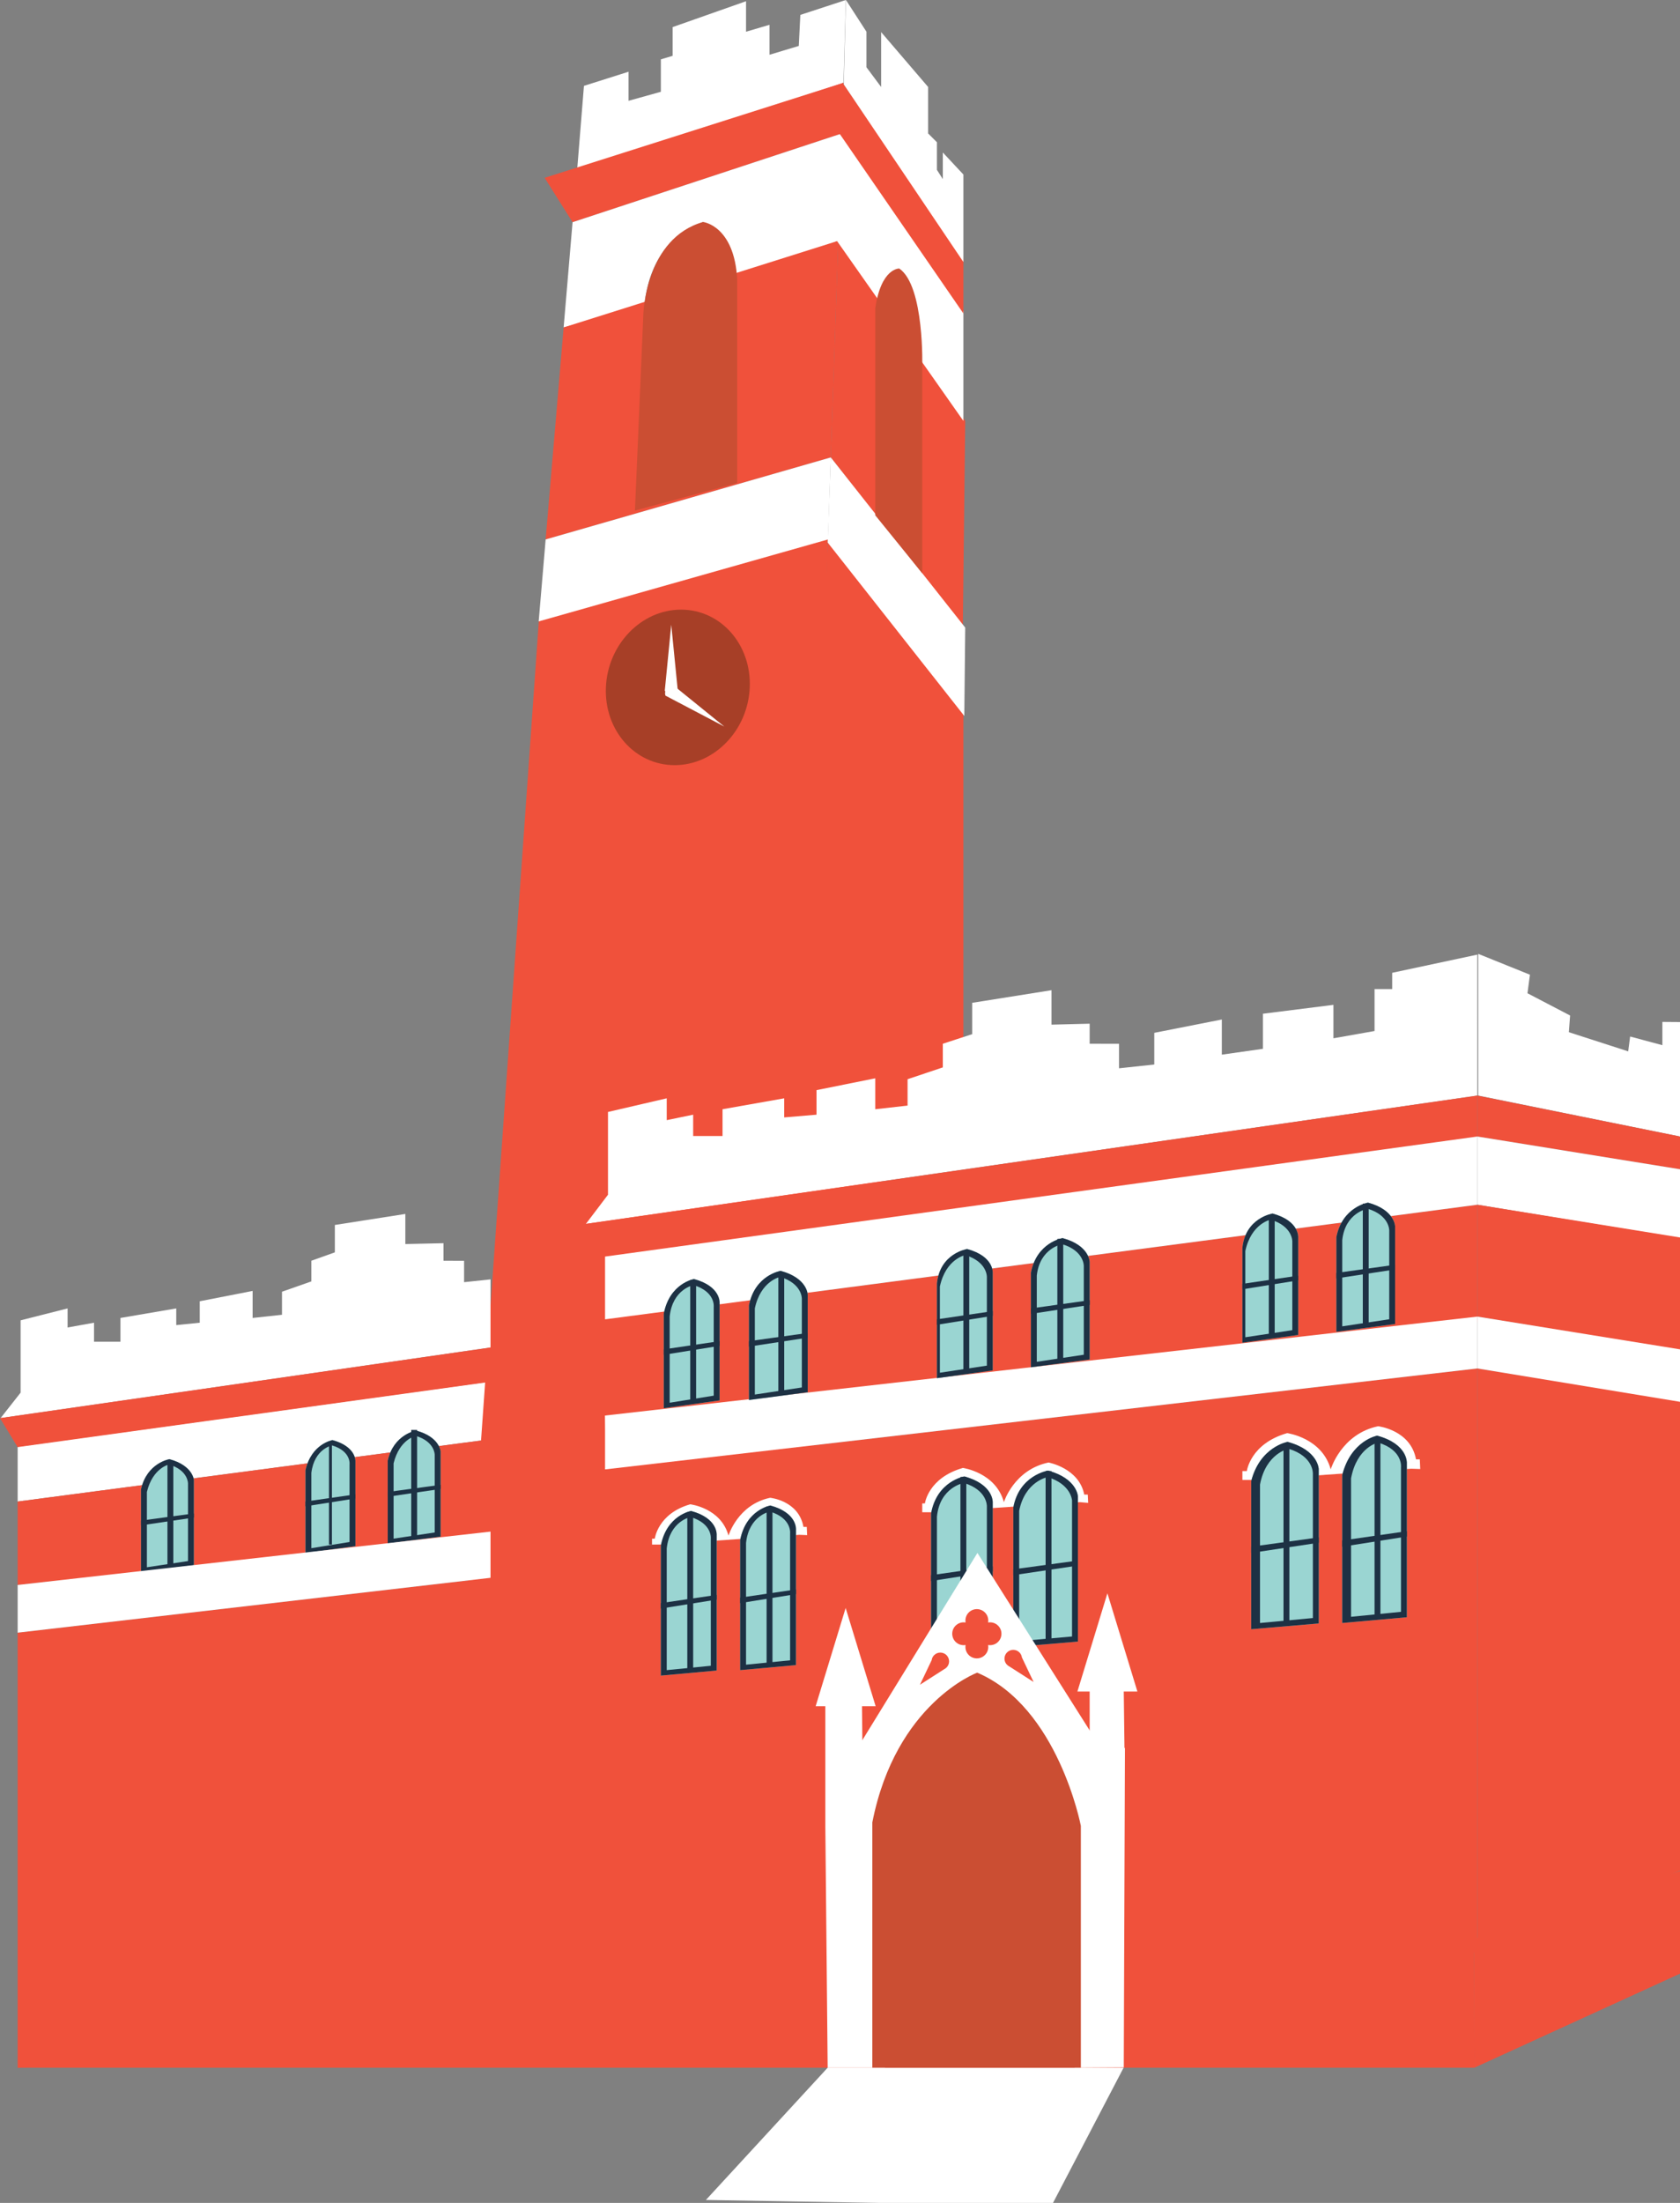 <?xml version="1.0" encoding="utf-8"?>
<!-- Generator: Adobe Illustrator 17.0.0, SVG Export Plug-In . SVG Version: 6.00 Build 0)  -->
<!DOCTYPE svg PUBLIC "-//W3C//DTD SVG 1.1//EN" "http://www.w3.org/Graphics/SVG/1.1/DTD/svg11.dtd">
<svg version="1.1" id="Layer_1" xmlns="http://www.w3.org/2000/svg" xmlns:xlink="http://www.w3.org/1999/xlink" x="0px" y="0px"
	 width="572.012px" height="749.531px" viewBox="0 0 572.012 749.531" enable-background="new 0 0 572.012 749.531"
	 xml:space="preserve">
<rect x="0" y="0" width="572.012" height="749.531" fill="#808080" stroke="none"/>
<polyline fill="#FFFFFF" points="281.806,703.531 240.346,748.531 358.012,750.531 382.623,703.423 281.806,703.531 "/>
<polygon fill="#F0513B" points="6.012,703.531 502.012,703.531 501.943,659.714 "/>
<polygon fill="#FFFFFF" points="167.012,470.038 6.012,492.235 6.012,510.893 167.012,489.704 "/>
<polygon fill="#F0513B" points="206.012,499.959 206.012,687.491 503.012,664.282 503.012,465.609 "/>
<g>
	<path fill="#FFFFFF" d="M316.908,514.531h-2.896v-3h0.906c0,0,1.095-8.681,12.932-12.069c0,0,11.201,1.535,13.959,11.655
		c0,0,3.386-11.043,15.204-13.503c0,0,10.418,1.916,12.146,10.916h1.212l0.136,2.816l-2.865-0.246L316.908,514.531z"/>
	<g>
		<path fill="#9AD5D2" d="M317.012,562.38l21-1.842V511.08c0,0,0.21-6.055-9.664-8.725c0,0-9.336,1.526-11.336,12.59V562.38z"/>
		<polygon fill="#1D3144" points="317.012,535.949 317.012,537.939 338.012,534.674 338.012,532.965 		"/>
		<path fill="#1D3144" d="M328.348,502.355c0,0-9.336,1.526-11.336,12.59v47.435l21-1.842V511.08
			C338.012,511.08,338.223,505.025,328.348,502.355z M336.012,512.516v46.286l-17,1.589v-44.354c1-10.076,9.182-11.466,9.182-11.466
			C336.246,507.002,336.012,512.516,336.012,512.516z"/>
		<rect x="327.012" y="502.531" fill="#1D3144" width="2" height="59"/>
	</g>
	<g>
		<path fill="#9AD5D2" d="M345.012,560.39l22-1.842v-49.458c0,0-0.29-6.055-10.164-8.725c0,0-9.836,1.526-11.836,12.59V560.39z"/>
		<polygon fill="#1D3144" points="345.012,533.96 345.012,535.949 367.012,532.684 367.012,530.976 		"/>
		<path fill="#1D3144" d="M356.848,500.365c0,0-9.836,1.526-11.836,12.59v47.435l22-1.842v-49.458
			C367.012,509.091,366.723,503.036,356.848,500.365z M365.012,510.526v46.286l-18,1.589v-44.354
			c2-10.076,9.682-11.466,9.682-11.466C364.746,505.012,365.012,510.526,365.012,510.526z"/>
		<rect x="356.012" y="500.531" fill="#1D3144" width="2" height="58"/>
	</g>
</g>
<polygon fill="#F0513B" points="206.012,481.392 206.012,448.899 503.012,409.905 503.012,449.827 "/>
<polygon fill="#F0513B" points="273.694,680.064 281.806,181.607 183.569,209.764 149.601,691.205 "/>
<polyline fill="#F0513B" points="281.82,183.537 328.012,242.706 328.012,377.336 273.816,425.07 "/>
<line fill="none" stroke="#E9569F" stroke-miterlimit="10" x1="286.667" y1="28.161" x2="194.948" y2="58.37"/>
<polygon fill="#FFFFFF" points="196.495,57.962 198.825,29.214 214.012,24.404 214.012,34.296 225.012,31.232 225.012,20.193 
	229.012,19 229.012,9.224 254.012,0.42 254.012,10.791 262.012,8.437 262.012,18.626 271.974,15.629 272.502,5.07 287.996,0 
	287.209,28.161 "/>
<polygon fill="#F0513B" points="185.441,60.503 194.948,75.607 286.667,45.398 287.211,28.161 "/>
<path fill="#FFFFFF" d="M194.948,75.607l-3.04,35.802l27.552-7.248c0,0,0.552-21.955,19.78-28.554c0,0,10.837,2.473,11.517,19.482
	l34.651-13.163l1.258-36.528L194.948,75.607z"/>
<polygon fill="#F0513B" points="191.908,111.409 185.783,183.548 282.869,155.64 285.408,81.926 "/>
<path fill="#CB4E33" d="M216.186,173.72l2.885-67.211c0,0,0.874-25.51,20.329-30.975c0,0,10.613,1.185,11.613,19.555v69.267
	L216.186,173.72z"/>
<polygon fill="#FFFFFF" points="185.783,183.548 183.415,211.435 281.907,183.548 282.869,155.64 "/>
<g>
	<g>
		<g>
			<path fill="#A73F27" d="M231.874,207.426c13.52,0,24.002,11.851,23.403,26.458c-0.6,14.616-12.055,26.458-25.576,26.458
				c-13.529,0-24.003-11.842-23.403-26.458C206.898,219.277,218.345,207.426,231.874,207.426z"/>
		</g>
	</g>
</g>
<polygon fill="#F0513B" points="328.643,143.214 285.408,81.926 282.869,155.64 327.824,213.14 "/>
<polygon fill="#FFFFFF" points="328.643,213.537 282.869,155.64 281.806,184.588 328.329,243.608 "/>
<polygon fill="#FFFFFF" points="328.012,105.907 286.352,45.398 284.936,81.926 328.012,143.214 "/>
<path fill="#CB4E33" d="M306.19,91.366c0,0-6.178-0.284-8.178,13.553v70.407l16,19.738v-69.882
	C314.012,125.181,314.856,97.332,306.19,91.366z"/>
<polygon fill="#F0513B" points="328.012,88.117 286.896,28.161 285.802,45.398 328.012,106.648 "/>
<polygon fill="#FFFFFF" points="328.012,89.141 328.012,59.368 321.012,51.884 321.012,60.935 319.012,57.801 319.012,48.399 
	316.012,45.398 316.012,29.595 300.012,10.924 300.012,29.595 295.012,22.888 295.012,10.791 288.031,0 287.286,28.708 "/>
<polygon fill="#FFFFFF" points="199.491,416.419 207.012,406.503 207.012,378.342 227.012,373.7 227.012,381.127 236.012,379.27 
	236.012,386.531 246.012,386.531 246.012,377.414 267.012,373.7 267.012,380.199 278.012,379.27 278.012,370.915 298.012,366.892 
	298.012,377.414 309.012,376.176 309.012,367.201 321.012,363.178 321.012,355.133 331.012,351.868 331.012,341.207 
	358.012,336.914 358.012,348.634 371.012,348.308 371.012,355.133 381.012,355.159 381.012,363.488 393.012,362.194 
	393.012,351.419 416.012,346.883 416.012,358.846 430.012,356.853 430.012,344.92 454.012,341.899 454.012,353.276 468.012,350.8 
	468.012,336.531 474.012,336.531 474.012,330.995 503.012,324.808 503.012,372.772 "/>
<polygon fill="#F0513B" points="199.565,416.419 206.409,427.708 503.012,386.762 503.012,372.772 "/>
<polygon fill="#FFFFFF" points="206.012,427.546 206.012,448.899 503.012,409.905 503.012,386.697 "/>
<polyline fill="#FFFFFF" points="206.012,486.531 206.012,499.959 503.012,465.609 503.012,447.97 205.972,481.64 "/>
<g>
	<path fill="#9AD5D2" d="M226.012,479.135l19-2.647v-33.159c0,0,0.495-5.651-8.72-8.143c0,0-8.28,1.424-10.28,11.75V479.135z"/>
	<polygon fill="#1D3144" points="226.012,459.111 226.012,460.967 245.012,457.92 245.012,456.326 	"/>
	<path fill="#1D3144" d="M236.292,435.185c0,0-8.28,1.424-10.28,11.75v32.2l19-2.647v-33.159
		C245.012,443.328,245.508,437.678,236.292,435.185z M243.012,444.668v30.199l-15,2.411v-29.325c1-9.404,8.136-10.701,8.136-10.701
		C243.663,439.522,243.012,444.668,243.012,444.668z"/>
	<rect x="235.012" y="435.531" fill="#1D3144" width="2" height="41"/>
</g>
<g>
	<path fill="#FFFFFF" d="M224.799,525.531h-2.787v-2h0.93c0,0,1.022-8.536,12.069-11.698c0,0,10.454,1.215,13.027,10.66
		c0,0,3.16-10.58,14.189-12.875c0,0,9.722,0.914,11.336,9.914h1.131l0.127,2.793l-2.674-0.112L224.799,525.531z"/>
	<g>
		<path fill="#9AD5D2" d="M225.012,570.116l19-1.719V522.24c0,0,0.495-5.651-8.72-8.143c0,0-8.28,1.424-10.28,11.75V570.116z"/>
		<polygon fill="#1D3144" points="225.012,545.45 225.012,547.307 244.012,544.259 244.012,542.665 		"/>
		<path fill="#1D3144" d="M235.292,514.097c0,0-8.28,1.424-10.28,11.75v44.269l19-1.719V522.24
			C244.012,522.24,244.508,516.59,235.292,514.097z M242.012,523.58v43.196l-15,1.483v-41.394c1-9.404,8.136-10.701,8.136-10.701
			C242.663,518.434,242.012,523.58,242.012,523.58z"/>
		<rect x="234.012" y="514.531" fill="#1D3144" width="2" height="54"/>
	</g>
	<g>
		<path fill="#9AD5D2" d="M252.012,568.259l19-1.719v-46.157c0,0,0.495-5.651-8.72-8.143c0,0-8.28,1.424-10.28,11.75V568.259z"/>
		<polygon fill="#1D3144" points="252.012,543.593 252.012,545.45 271.012,542.403 271.012,540.808 		"/>
		<path fill="#1D3144" d="M262.292,512.241c0,0-8.28,1.424-10.28,11.75v44.269l19-1.719v-46.157
			C271.012,520.384,271.508,514.733,262.292,512.241z M269.012,521.723v43.196l-15,1.483v-41.394c1-9.404,8.136-10.701,8.136-10.701
			C269.663,516.577,269.012,521.723,269.012,521.723z"/>
		<rect x="261.012" y="512.531" fill="#1D3144" width="2" height="54"/>
	</g>
</g>
<g>
	<path fill="#FFFFFF" d="M426.641,503.531h-3.629v-3h1.516c0,0,1.163-9.317,13.733-12.915c0,0,11.895,1.58,14.824,12.328
		c0,0,3.595-12.061,16.146-14.672c0,0,11.063,1.26,12.899,11.26h1.287l0.144,3.299l-3.043-0.102L426.641,503.531z"/>
	<g>
		<path fill="#9AD5D2" d="M426.012,554.334l23-1.956v-52.523c0,0-0.126-6.43-10.612-9.266c0,0-9.388,1.621-12.388,13.37V554.334z"/>
		<polygon fill="#1D3144" points="426.012,526.265 426.012,528.378 449.012,524.911 449.012,523.096 		"/>
		<path fill="#1D3144" d="M438.4,490.589c0,0-9.388,1.621-12.388,13.37v50.374l23-1.956v-52.523
			C449.012,499.855,448.886,493.425,438.4,490.589z M447.012,501.38v49.154l-18,1.687v-47.103c2-10.701,9.724-12.177,9.724-12.177
			C447.288,495.524,447.012,501.38,447.012,501.38z"/>
		<rect x="437.012" y="491.531" fill="#1D3144" width="2" height="61"/>
	</g>
	<g>
		<path fill="#9AD5D2" d="M457.012,552.221l22-1.956v-52.523c0,0,0.374-6.43-10.112-9.266c0,0-8.888,1.621-11.888,13.37V552.221z"/>
		<polygon fill="#1D3144" points="457.012,524.153 457.012,526.265 479.012,522.798 479.012,520.983 		"/>
		<path fill="#1D3144" d="M468.9,488.476c0,0-8.888,1.621-11.888,13.37v50.374l22-1.956v-52.523
			C479.012,497.742,479.386,491.312,468.9,488.476z M477.012,499.267v49.154l-17,1.687v-47.103c2-10.701,9.224-12.177,9.224-12.177
			C477.788,493.411,477.012,499.267,477.012,499.267z"/>
		<rect x="468.012" y="489.531" fill="#1D3144" width="2" height="61"/>
	</g>
</g>
<g>
	<path fill="#9AD5D2" d="M255.012,476.35l20-2.647v-33.159c0,0-0.005-5.651-9.22-8.143c0,0-8.78,1.424-10.78,11.75V476.35z"/>
	<polygon fill="#1D3144" points="255.012,456.326 255.012,458.182 275.012,455.135 275.012,453.54 	"/>
	<path fill="#1D3144" d="M265.792,432.4c0,0-8.78,1.424-10.78,11.75v32.2l20-2.647v-33.159
		C275.012,440.543,275.008,434.893,265.792,432.4z M273.012,441.883v30.199l-16,2.411v-29.325c2-9.404,8.636-10.701,8.636-10.701
		C273.163,436.737,273.012,441.883,273.012,441.883z"/>
	<rect x="265.012" y="433.531" fill="#1D3144" width="2" height="40"/>
</g>
<g>
	<path fill="#9AD5D2" d="M319.012,468.923l19-2.647v-33.159c0,0,0.495-5.651-8.72-8.143c0,0-9.28,1.424-10.28,11.75V468.923z"/>
	<polygon fill="#1D3144" points="319.012,448.899 319.012,450.755 338.012,447.708 338.012,446.113 	"/>
	<path fill="#1D3144" d="M329.292,424.973c0,0-9.28,1.424-10.28,11.75v32.2l19-2.647v-33.159
		C338.012,433.116,338.508,427.466,329.292,424.973z M336.012,434.456v30.199l-16,2.411v-29.325c2-9.404,8.636-10.701,8.636-10.701
		C336.163,429.31,336.012,434.456,336.012,434.456z"/>
	<rect x="328.012" y="425.531" fill="#1D3144" width="2" height="41"/>
</g>
<g>
	<path fill="#9AD5D2" d="M351.012,465.209l20-2.647v-33.159c0,0-0.005-5.651-9.22-8.143c0,0-8.78,1.424-10.78,11.75V465.209z"/>
	<polygon fill="#1D3144" points="351.012,445.185 351.012,447.042 371.012,443.995 371.012,442.4 	"/>
	<path fill="#1D3144" d="M361.792,421.26c0,0-8.78,1.424-10.78,11.75v32.2l20-2.647v-33.159
		C371.012,429.403,371.008,423.752,361.792,421.26z M369.012,430.742v30.199l-16,2.411v-29.325c1-9.404,8.636-10.701,8.636-10.701
		C369.163,425.596,369.012,430.742,369.012,430.742z"/>
	<rect x="360.012" y="421.531" fill="#1D3144" width="2" height="41"/>
</g>
<g>
	<path fill="#9AD5D2" d="M423.012,456.854l19-2.647v-33.159c0,0,0.495-5.651-8.72-8.143c0,0-9.28,1.424-10.28,11.75V456.854z"/>
	<polygon fill="#1D3144" points="423.012,436.83 423.012,438.686 442.012,435.639 442.012,434.045 	"/>
	<path fill="#1D3144" d="M433.292,412.904c0,0-9.28,1.424-10.28,11.75v32.2l19-2.647v-33.159
		C442.012,421.047,442.508,415.397,433.292,412.904z M440.012,422.387v30.199l-16,2.411v-29.325c2-9.404,8.636-10.701,8.636-10.701
		C440.163,417.241,440.012,422.387,440.012,422.387z"/>
	<rect x="432.012" y="413.531" fill="#1D3144" width="2" height="41"/>
</g>
<g>
	<path fill="#9AD5D2" d="M455.012,453.14l20-2.647v-33.159c0,0-0.005-5.651-9.22-8.143c0,0-8.78,1.424-10.78,11.75V453.14z"/>
	<polygon fill="#1D3144" points="455.012,433.116 455.012,434.973 475.012,431.926 475.012,430.331 	"/>
	<path fill="#1D3144" d="M465.792,409.191c0,0-8.78,1.424-10.78,11.75v32.2l20-2.647v-33.159
		C475.012,417.334,475.008,411.683,465.792,409.191z M473.012,418.674v30.199l-16,2.411v-29.325c1-9.404,8.636-10.701,8.636-10.701
		C473.163,413.527,473.012,418.674,473.012,418.674z"/>
	<rect x="464.012" y="409.531" fill="#1D3144" width="2" height="41"/>
</g>
<polyline fill="#FFFFFF" points="281.012,621.531 281.806,703.531 301.346,703.531 294.012,621.577 293.698,600.125 
	293.499,580.531 298.141,580.531 287.929,547.109 277.717,580.531 281.012,580.531 "/>
<polygon fill="#FFFFFF" points="387.265,575.531 377.053,542.109 366.841,575.531 371.012,575.531 371.012,594.531 370.93,594.531 
	360.012,616.935 360.012,675.531 373.012,675.531 373.012,616.935 382.866,594.84 382.623,575.531 "/>
<polygon fill="#FFFFFF" points="283.47,608.579 332.798,528.378 381.358,605.107 "/>
<path fill="#F0513B" d="M339.837,553.124c-0.926-0.926-2.202-1.281-3.403-1.08c0.201-1.201-0.153-2.477-1.08-3.403
	c-1.522-1.522-3.99-1.522-5.512,0c-0.926,0.926-1.281,2.202-1.08,3.403c-1.201-0.201-2.477,0.153-3.403,1.08
	c-1.522,1.522-1.522,3.99,0,5.512c0.926,0.926,2.202,1.281,3.403,1.08c-0.201,1.201,0.153,2.477,1.08,3.403
	c1.522,1.522,3.99,1.522,5.512,0c0.926-0.926,1.281-2.202,1.08-3.403c1.201,0.201,2.477-0.153,3.403-1.08
	C341.359,557.114,341.359,554.647,339.837,553.124z"/>
<path fill="#F0513B" d="M323.148,565.271c0-1.65-1.338-2.988-2.988-2.988c-0.851,0-1.615,0.36-2.159,0.931l-0.001-0.001
	l-0.003,0.007c-0.419,0.442-0.696,1.011-0.783,1.643l-3.985,8.361l8.284-5.302C322.479,567.427,323.148,566.432,323.148,565.271z"/>
<polygon fill="#FFFFFF" points="372.411,601.531 284.216,601.531 294.428,680.253 378.91,675.706 "/>
<path fill="#F0513B" d="M342.007,564.342c0-1.65,1.338-2.988,2.988-2.988c0.851,0,1.615,0.36,2.159,0.931l0.001-0.001l0.003,0.007
	c0.419,0.442,0.696,1.011,0.783,1.643l3.985,8.361l-8.284-5.302C342.676,566.499,342.007,565.504,342.007,564.342z"/>
<polygon fill="#FFFFFF" points="383.029,594.654 382.623,703.423 365.913,703.531 367.918,604.998 "/>
<polygon fill="#F0513B" points="167.012,489.704 6.012,510.893 6.012,539.285 167.012,522.133 "/>
<g>
	<path fill="#9AD5D2" d="M48.012,534.88l18-2.313v-28.975c0,0-0.266-4.938-8.318-7.115c0,0-7.682,1.244-9.682,10.267V534.88z"/>
	<polygon fill="#1D3144" points="48.012,517.383 48.012,519.005 66.012,516.342 66.012,514.949 	"/>
	<path fill="#1D3144" d="M57.694,496.477c0,0-7.682,1.244-9.682,10.267v28.136l18-2.313v-28.975
		C66.012,503.592,65.746,498.654,57.694,496.477z M64.012,504.763v26.388l-14,2.107v-25.624c2-8.217,7.556-9.35,7.556-9.35
		C64.135,500.266,64.012,504.763,64.012,504.763z"/>
	<rect x="57.012" y="497.531" fill="#1D3144" width="2" height="35"/>
</g>
<g>
	<path fill="#9AD5D2" d="M104.012,528.39l17-2.313v-28.975c0,0,0.234-4.938-7.818-7.115c0,0-7.182,1.244-9.182,10.267V528.39z"/>
	<polygon fill="#1D3144" points="104.012,510.893 104.012,512.515 121.012,509.853 121.012,508.459 	"/>
	<path fill="#1D3144" d="M113.194,489.987c0,0-7.182,1.244-9.182,10.267v28.136l17-2.313v-28.975
		C121.012,497.102,121.246,492.165,113.194,489.987z M119.012,498.273v26.388l-13,2.107v-25.624c1-8.217,7.056-9.35,7.056-9.35
		C119.635,493.776,119.012,498.273,119.012,498.273z"/>
	<rect x="112.012" y="490.531" fill="#1D3144" width="1" height="35"/>
</g>
<g>
	<path fill="#9AD5D2" d="M132.012,525.145l18-2.313v-28.975c0,0-0.266-4.938-8.318-7.115c0,0-7.682,1.245-9.682,10.267V525.145z"/>
	<polygon fill="#1D3144" points="132.012,507.648 132.012,509.27 150.012,506.608 150.012,505.214 	"/>
	<path fill="#1D3144" d="M141.694,486.742c0,0-7.682,1.244-9.682,10.267v28.136l18-2.313v-28.975
		C150.012,493.857,149.746,488.92,141.694,486.742z M148.012,495.028v26.388l-14,2.107v-25.624c2-8.217,7.556-9.35,7.556-9.35
		C148.135,490.531,148.012,495.028,148.012,495.028z"/>
	<rect x="140.012" y="486.531" fill="#1D3144" width="2" height="37"/>
</g>
<polygon fill="#F0513B" points="167.012,536.844 6.012,555.51 6.012,703.593 167.012,690.981 "/>
<polygon fill="#FFFFFF" points="167.012,521.124 6.012,539.285 6.012,543.341 6.012,555.51 167.012,536.844 "/>
<polygon fill="#FFFFFF" points="167.012,435.304 158.012,436.261 158.012,428.984 151.012,428.96 151.012,422.997 138.012,423.282 
	138.012,413.041 114.012,416.792 114.012,426.108 106.012,428.96 106.012,435.991 96.012,439.506 96.012,447.348 86.012,448.429 
	86.012,439.236 68.012,442.751 68.012,450.052 60.012,450.863 60.012,445.184 41.012,448.429 41.012,456.531 32.012,456.531 
	32.012,450.052 23.012,451.674 23.012,445.184 7.012,449.241 7.012,473.847 0.196,482.512 167.012,458.485 "/>
<polygon fill="#F0513B" points="167.012,458.485 0,482.512 5.989,492.377 167.012,470.145 "/>
<polygon fill="#FFFFFF" points="503.31,324.544 520.92,331.643 520.079,337.953 534.592,345.525 534.171,351.204 554.373,357.724 
	555.033,352.677 566.012,355.621 566.012,347.706 572.012,347.753 572.012,386.697 503.312,372.772 "/>
<polygon fill="#F0513B" points="572.012,386.697 572.012,397.838 503.012,386.697 503.012,372.772 "/>
<polygon fill="#FFFFFF" points="503.012,409.905 572.012,421.26 572.012,397.838 503.012,386.697 "/>
<polygon fill="#F0513B" points="503.012,447.969 572.012,459.323 572.012,421.047 503.012,409.907 "/>
<polygon fill="#F0513B" points="503.012,664.281 572.012,636.431 572.012,476.75 503.012,465.609 "/>
<polygon fill="#FFFFFF" points="503.012,465.608 572.012,476.962 572.012,459.111 503.012,447.97 "/>
<path fill="#FFFFFF" d="M226.34,235.065l2.209-22.499l2.234,22.499c0,0-0.893,1.187-2.222,0.895
	C227.234,235.667,226.34,235.065,226.34,235.065z"/>
<path fill="#FFFFFF" d="M229.021,232.973l17.571,14.225l-20.016-10.515c0,0-0.499-1.399,0.476-2.347
	C228.026,233.388,229.021,232.973,229.021,232.973z"/>
<polygon fill="#F0513B" points="572.012,636.531 572.012,671.531 502.012,703.531 501.943,659.714 "/>
<path fill="#CB4E33" d="M297.012,703.531h71v-82.289c0,0-7.729-40.447-35.299-52.125c0,0-27.701,10.294-35.701,50.958V703.531z"/>
</svg>
